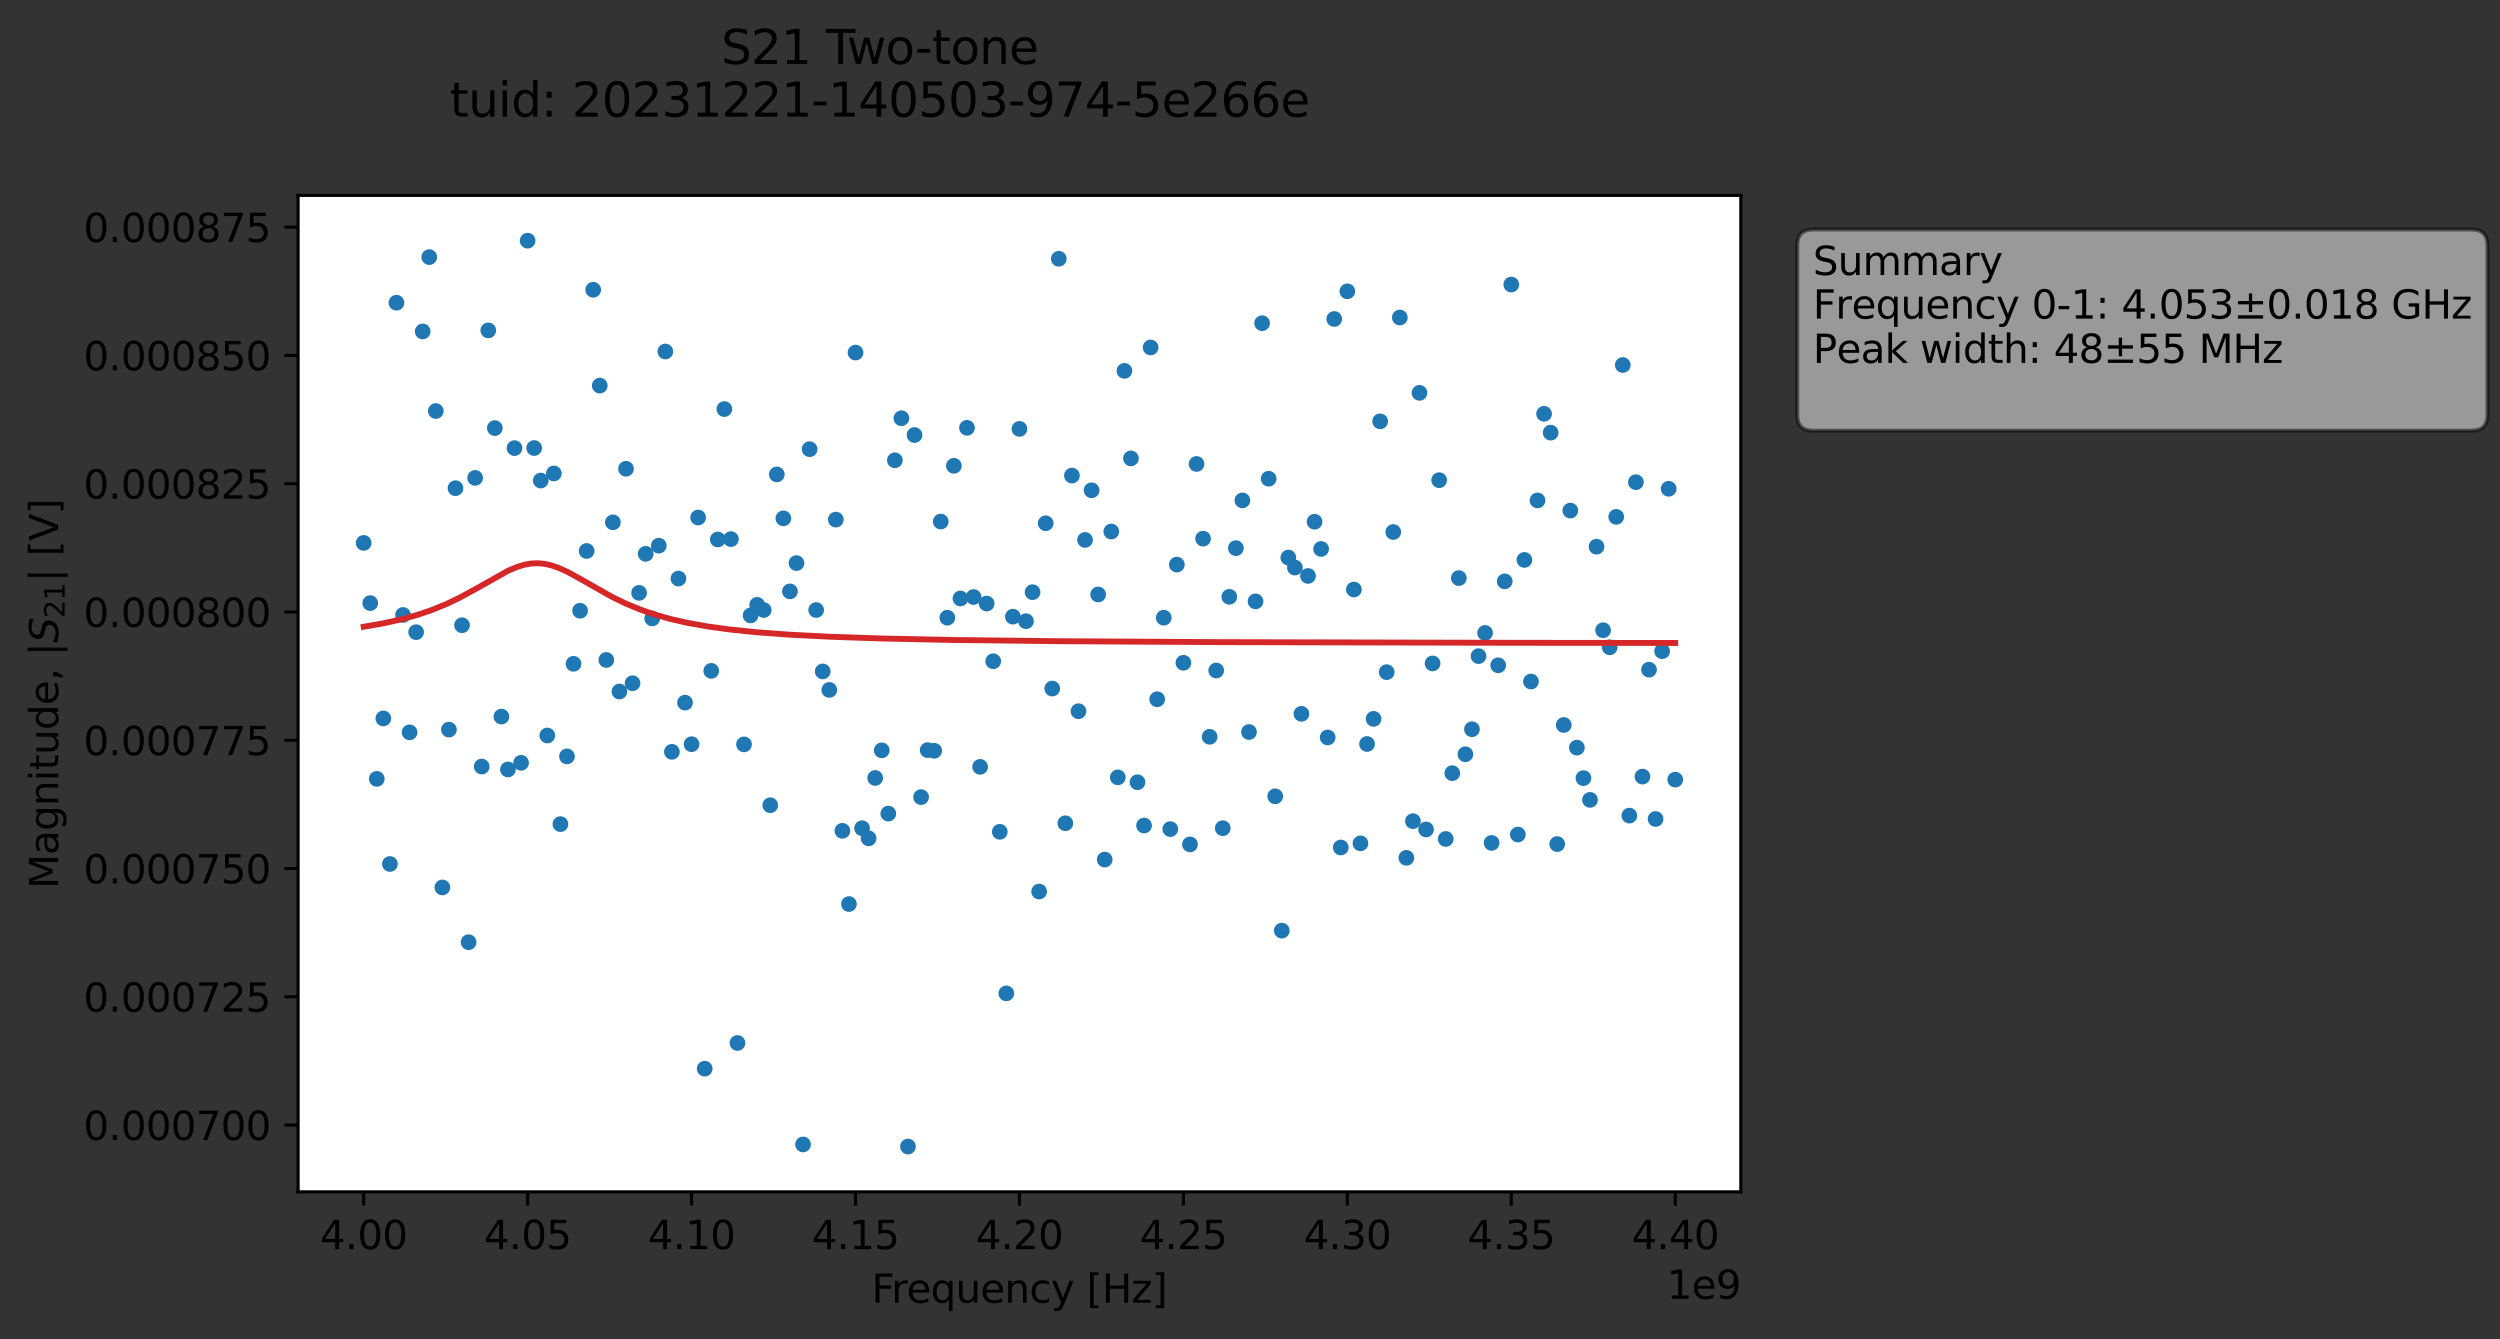 <?xml version="1.0" encoding="utf-8" standalone="no"?>
<!DOCTYPE svg PUBLIC "-//W3C//DTD SVG 1.1//EN"
  "http://www.w3.org/Graphics/SVG/1.1/DTD/svg11.dtd">
<svg xmlns:xlink="http://www.w3.org/1999/xlink" width="637.511pt" height="341.484pt" viewBox="0 0 637.511 341.484" xmlns="http://www.w3.org/2000/svg" version="1.1">
 <rect x="0" y="0" width="637.511" height="341.484" fill="#333333" stroke="none"/>
 <defs>
  <style type="text/css">*{stroke-linejoin: round; stroke-linecap: butt}</style>
 </defs>
 <g id="figure_1">
  <g id="patch_1">
   <path d="M 0 341.484 
L 637.511 341.484 
L 637.511 -0 
L 0 -0 
L 0 341.484 
z
" style="fill: none; opacity: 0"/>
  </g>
  <g id="axes_1">
   <g id="patch_2">
    <path d="M 76.016 303.928 
L 443.916 303.928 
L 443.916 49.824 
L 76.016 49.824 
z
" style="fill: #ffffff"/>
   </g>
   <g id="matplotlib.axis_1">
    <g id="xtick_1">
     <g id="line2d_1">
      <defs>
       <path id="mb4d655fd1d" d="M 0 0 
L 0 3.5 
" style="stroke: #000000; stroke-width: 0.8"/>
      </defs>
      <g>
       <use xlink:href="#mb4d655fd1d" x="92.738" y="303.928" style="stroke: #000000; stroke-width: 0.8"/>
      </g>
     </g>
     <g id="text_1">
      <!-- 4.00 -->
      <g transform="translate(81.606 318.526) scale(0.1 -0.1)">
       <defs>
        <path id="DejaVuSans-34" d="M 2419 4116 
L 825 1625 
L 2419 1625 
L 2419 4116 
z
M 2253 4666 
L 3047 4666 
L 3047 1625 
L 3713 1625 
L 3713 1100 
L 3047 1100 
L 3047 0 
L 2419 0 
L 2419 1100 
L 313 1100 
L 313 1709 
L 2253 4666 
z
" transform="scale(0.016)"/>
        <path id="DejaVuSans-2e" d="M 684 794 
L 1344 794 
L 1344 0 
L 684 0 
L 684 794 
z
" transform="scale(0.016)"/>
        <path id="DejaVuSans-30" d="M 2034 4250 
Q 1547 4250 1301 3770 
Q 1056 3291 1056 2328 
Q 1056 1369 1301 889 
Q 1547 409 2034 409 
Q 2525 409 2770 889 
Q 3016 1369 3016 2328 
Q 3016 3291 2770 3770 
Q 2525 4250 2034 4250 
z
M 2034 4750 
Q 2819 4750 3233 4129 
Q 3647 3509 3647 2328 
Q 3647 1150 3233 529 
Q 2819 -91 2034 -91 
Q 1250 -91 836 529 
Q 422 1150 422 2328 
Q 422 3509 836 4129 
Q 1250 4750 2034 4750 
z
" transform="scale(0.016)"/>
       </defs>
       <use xlink:href="#DejaVuSans-34"/>
       <use xlink:href="#DejaVuSans-2e" x="63.623"/>
       <use xlink:href="#DejaVuSans-30" x="95.41"/>
       <use xlink:href="#DejaVuSans-30" x="159.033"/>
      </g>
     </g>
    </g>
    <g id="xtick_2">
     <g id="line2d_2">
      <g>
       <use xlink:href="#mb4d655fd1d" x="134.545" y="303.928" style="stroke: #000000; stroke-width: 0.8"/>
      </g>
     </g>
     <g id="text_2">
      <!-- 4.05 -->
      <g transform="translate(123.412 318.526) scale(0.1 -0.1)">
       <defs>
        <path id="DejaVuSans-35" d="M 691 4666 
L 3169 4666 
L 3169 4134 
L 1269 4134 
L 1269 2991 
Q 1406 3038 1543 3061 
Q 1681 3084 1819 3084 
Q 2600 3084 3056 2656 
Q 3513 2228 3513 1497 
Q 3513 744 3044 326 
Q 2575 -91 1722 -91 
Q 1428 -91 1123 -41 
Q 819 9 494 109 
L 494 744 
Q 775 591 1075 516 
Q 1375 441 1709 441 
Q 2250 441 2565 725 
Q 2881 1009 2881 1497 
Q 2881 1984 2565 2268 
Q 2250 2553 1709 2553 
Q 1456 2553 1204 2497 
Q 953 2441 691 2322 
L 691 4666 
z
" transform="scale(0.016)"/>
       </defs>
       <use xlink:href="#DejaVuSans-34"/>
       <use xlink:href="#DejaVuSans-2e" x="63.623"/>
       <use xlink:href="#DejaVuSans-30" x="95.41"/>
       <use xlink:href="#DejaVuSans-35" x="159.033"/>
      </g>
     </g>
    </g>
    <g id="xtick_3">
     <g id="line2d_3">
      <g>
       <use xlink:href="#mb4d655fd1d" x="176.352" y="303.928" style="stroke: #000000; stroke-width: 0.8"/>
      </g>
     </g>
     <g id="text_3">
      <!-- 4.10 -->
      <g transform="translate(165.219 318.526) scale(0.1 -0.1)">
       <defs>
        <path id="DejaVuSans-31" d="M 794 531 
L 1825 531 
L 1825 4091 
L 703 3866 
L 703 4441 
L 1819 4666 
L 2450 4666 
L 2450 531 
L 3481 531 
L 3481 0 
L 794 0 
L 794 531 
z
" transform="scale(0.016)"/>
       </defs>
       <use xlink:href="#DejaVuSans-34"/>
       <use xlink:href="#DejaVuSans-2e" x="63.623"/>
       <use xlink:href="#DejaVuSans-31" x="95.41"/>
       <use xlink:href="#DejaVuSans-30" x="159.033"/>
      </g>
     </g>
    </g>
    <g id="xtick_4">
     <g id="line2d_4">
      <g>
       <use xlink:href="#mb4d655fd1d" x="218.159" y="303.928" style="stroke: #000000; stroke-width: 0.8"/>
      </g>
     </g>
     <g id="text_4">
      <!-- 4.15 -->
      <g transform="translate(207.026 318.526) scale(0.1 -0.1)">
       <use xlink:href="#DejaVuSans-34"/>
       <use xlink:href="#DejaVuSans-2e" x="63.623"/>
       <use xlink:href="#DejaVuSans-31" x="95.41"/>
       <use xlink:href="#DejaVuSans-35" x="159.033"/>
      </g>
     </g>
    </g>
    <g id="xtick_5">
     <g id="line2d_5">
      <g>
       <use xlink:href="#mb4d655fd1d" x="259.966" y="303.928" style="stroke: #000000; stroke-width: 0.8"/>
      </g>
     </g>
     <g id="text_5">
      <!-- 4.20 -->
      <g transform="translate(248.833 318.526) scale(0.1 -0.1)">
       <defs>
        <path id="DejaVuSans-32" d="M 1228 531 
L 3431 531 
L 3431 0 
L 469 0 
L 469 531 
Q 828 903 1448 1529 
Q 2069 2156 2228 2338 
Q 2531 2678 2651 2914 
Q 2772 3150 2772 3378 
Q 2772 3750 2511 3984 
Q 2250 4219 1831 4219 
Q 1534 4219 1204 4116 
Q 875 4013 500 3803 
L 500 4441 
Q 881 4594 1212 4672 
Q 1544 4750 1819 4750 
Q 2544 4750 2975 4387 
Q 3406 4025 3406 3419 
Q 3406 3131 3298 2873 
Q 3191 2616 2906 2266 
Q 2828 2175 2409 1742 
Q 1991 1309 1228 531 
z
" transform="scale(0.016)"/>
       </defs>
       <use xlink:href="#DejaVuSans-34"/>
       <use xlink:href="#DejaVuSans-2e" x="63.623"/>
       <use xlink:href="#DejaVuSans-32" x="95.41"/>
       <use xlink:href="#DejaVuSans-30" x="159.033"/>
      </g>
     </g>
    </g>
    <g id="xtick_6">
     <g id="line2d_6">
      <g>
       <use xlink:href="#mb4d655fd1d" x="301.772" y="303.928" style="stroke: #000000; stroke-width: 0.8"/>
      </g>
     </g>
     <g id="text_6">
      <!-- 4.25 -->
      <g transform="translate(290.64 318.526) scale(0.1 -0.1)">
       <use xlink:href="#DejaVuSans-34"/>
       <use xlink:href="#DejaVuSans-2e" x="63.623"/>
       <use xlink:href="#DejaVuSans-32" x="95.41"/>
       <use xlink:href="#DejaVuSans-35" x="159.033"/>
      </g>
     </g>
    </g>
    <g id="xtick_7">
     <g id="line2d_7">
      <g>
       <use xlink:href="#mb4d655fd1d" x="343.579" y="303.928" style="stroke: #000000; stroke-width: 0.8"/>
      </g>
     </g>
     <g id="text_7">
      <!-- 4.30 -->
      <g transform="translate(332.446 318.526) scale(0.1 -0.1)">
       <defs>
        <path id="DejaVuSans-33" d="M 2597 2516 
Q 3050 2419 3304 2112 
Q 3559 1806 3559 1356 
Q 3559 666 3084 287 
Q 2609 -91 1734 -91 
Q 1441 -91 1130 -33 
Q 819 25 488 141 
L 488 750 
Q 750 597 1062 519 
Q 1375 441 1716 441 
Q 2309 441 2620 675 
Q 2931 909 2931 1356 
Q 2931 1769 2642 2001 
Q 2353 2234 1838 2234 
L 1294 2234 
L 1294 2753 
L 1863 2753 
Q 2328 2753 2575 2939 
Q 2822 3125 2822 3475 
Q 2822 3834 2567 4026 
Q 2313 4219 1838 4219 
Q 1578 4219 1281 4162 
Q 984 4106 628 3988 
L 628 4550 
Q 988 4650 1302 4700 
Q 1616 4750 1894 4750 
Q 2613 4750 3031 4423 
Q 3450 4097 3450 3541 
Q 3450 3153 3228 2886 
Q 3006 2619 2597 2516 
z
" transform="scale(0.016)"/>
       </defs>
       <use xlink:href="#DejaVuSans-34"/>
       <use xlink:href="#DejaVuSans-2e" x="63.623"/>
       <use xlink:href="#DejaVuSans-33" x="95.41"/>
       <use xlink:href="#DejaVuSans-30" x="159.033"/>
      </g>
     </g>
    </g>
    <g id="xtick_8">
     <g id="line2d_8">
      <g>
       <use xlink:href="#mb4d655fd1d" x="385.386" y="303.928" style="stroke: #000000; stroke-width: 0.8"/>
      </g>
     </g>
     <g id="text_8">
      <!-- 4.35 -->
      <g transform="translate(374.253 318.526) scale(0.1 -0.1)">
       <use xlink:href="#DejaVuSans-34"/>
       <use xlink:href="#DejaVuSans-2e" x="63.623"/>
       <use xlink:href="#DejaVuSans-33" x="95.41"/>
       <use xlink:href="#DejaVuSans-35" x="159.033"/>
      </g>
     </g>
    </g>
    <g id="xtick_9">
     <g id="line2d_9">
      <g>
       <use xlink:href="#mb4d655fd1d" x="427.193" y="303.928" style="stroke: #000000; stroke-width: 0.8"/>
      </g>
     </g>
     <g id="text_9">
      <!-- 4.40 -->
      <g transform="translate(416.06 318.526) scale(0.1 -0.1)">
       <use xlink:href="#DejaVuSans-34"/>
       <use xlink:href="#DejaVuSans-2e" x="63.623"/>
       <use xlink:href="#DejaVuSans-34" x="95.41"/>
       <use xlink:href="#DejaVuSans-30" x="159.033"/>
      </g>
     </g>
    </g>
    <g id="text_10">
     <!-- Frequency [Hz] -->
     <g transform="translate(222.261 332.205) scale(0.1 -0.1)">
      <defs>
       <path id="DejaVuSans-46" d="M 628 4666 
L 3309 4666 
L 3309 4134 
L 1259 4134 
L 1259 2759 
L 3109 2759 
L 3109 2228 
L 1259 2228 
L 1259 0 
L 628 0 
L 628 4666 
z
" transform="scale(0.016)"/>
       <path id="DejaVuSans-72" d="M 2631 2963 
Q 2534 3019 2420 3045 
Q 2306 3072 2169 3072 
Q 1681 3072 1420 2755 
Q 1159 2438 1159 1844 
L 1159 0 
L 581 0 
L 581 3500 
L 1159 3500 
L 1159 2956 
Q 1341 3275 1631 3429 
Q 1922 3584 2338 3584 
Q 2397 3584 2469 3576 
Q 2541 3569 2628 3553 
L 2631 2963 
z
" transform="scale(0.016)"/>
       <path id="DejaVuSans-65" d="M 3597 1894 
L 3597 1613 
L 953 1613 
Q 991 1019 1311 708 
Q 1631 397 2203 397 
Q 2534 397 2845 478 
Q 3156 559 3463 722 
L 3463 178 
Q 3153 47 2828 -22 
Q 2503 -91 2169 -91 
Q 1331 -91 842 396 
Q 353 884 353 1716 
Q 353 2575 817 3079 
Q 1281 3584 2069 3584 
Q 2775 3584 3186 3129 
Q 3597 2675 3597 1894 
z
M 3022 2063 
Q 3016 2534 2758 2815 
Q 2500 3097 2075 3097 
Q 1594 3097 1305 2825 
Q 1016 2553 972 2059 
L 3022 2063 
z
" transform="scale(0.016)"/>
       <path id="DejaVuSans-71" d="M 947 1747 
Q 947 1113 1208 752 
Q 1469 391 1925 391 
Q 2381 391 2643 752 
Q 2906 1113 2906 1747 
Q 2906 2381 2643 2742 
Q 2381 3103 1925 3103 
Q 1469 3103 1208 2742 
Q 947 2381 947 1747 
z
M 2906 525 
Q 2725 213 2448 61 
Q 2172 -91 1784 -91 
Q 1150 -91 751 415 
Q 353 922 353 1747 
Q 353 2572 751 3078 
Q 1150 3584 1784 3584 
Q 2172 3584 2448 3432 
Q 2725 3281 2906 2969 
L 2906 3500 
L 3481 3500 
L 3481 -1331 
L 2906 -1331 
L 2906 525 
z
" transform="scale(0.016)"/>
       <path id="DejaVuSans-75" d="M 544 1381 
L 544 3500 
L 1119 3500 
L 1119 1403 
Q 1119 906 1312 657 
Q 1506 409 1894 409 
Q 2359 409 2629 706 
Q 2900 1003 2900 1516 
L 2900 3500 
L 3475 3500 
L 3475 0 
L 2900 0 
L 2900 538 
Q 2691 219 2414 64 
Q 2138 -91 1772 -91 
Q 1169 -91 856 284 
Q 544 659 544 1381 
z
M 1991 3584 
L 1991 3584 
z
" transform="scale(0.016)"/>
       <path id="DejaVuSans-6e" d="M 3513 2113 
L 3513 0 
L 2938 0 
L 2938 2094 
Q 2938 2591 2744 2837 
Q 2550 3084 2163 3084 
Q 1697 3084 1428 2787 
Q 1159 2491 1159 1978 
L 1159 0 
L 581 0 
L 581 3500 
L 1159 3500 
L 1159 2956 
Q 1366 3272 1645 3428 
Q 1925 3584 2291 3584 
Q 2894 3584 3203 3211 
Q 3513 2838 3513 2113 
z
" transform="scale(0.016)"/>
       <path id="DejaVuSans-63" d="M 3122 3366 
L 3122 2828 
Q 2878 2963 2633 3030 
Q 2388 3097 2138 3097 
Q 1578 3097 1268 2742 
Q 959 2388 959 1747 
Q 959 1106 1268 751 
Q 1578 397 2138 397 
Q 2388 397 2633 464 
Q 2878 531 3122 666 
L 3122 134 
Q 2881 22 2623 -34 
Q 2366 -91 2075 -91 
Q 1284 -91 818 406 
Q 353 903 353 1747 
Q 353 2603 823 3093 
Q 1294 3584 2113 3584 
Q 2378 3584 2631 3529 
Q 2884 3475 3122 3366 
z
" transform="scale(0.016)"/>
       <path id="DejaVuSans-79" d="M 2059 -325 
Q 1816 -950 1584 -1140 
Q 1353 -1331 966 -1331 
L 506 -1331 
L 506 -850 
L 844 -850 
Q 1081 -850 1212 -737 
Q 1344 -625 1503 -206 
L 1606 56 
L 191 3500 
L 800 3500 
L 1894 763 
L 2988 3500 
L 3597 3500 
L 2059 -325 
z
" transform="scale(0.016)"/>
       <path id="DejaVuSans-20" transform="scale(0.016)"/>
       <path id="DejaVuSans-5b" d="M 550 4863 
L 1875 4863 
L 1875 4416 
L 1125 4416 
L 1125 -397 
L 1875 -397 
L 1875 -844 
L 550 -844 
L 550 4863 
z
" transform="scale(0.016)"/>
       <path id="DejaVuSans-48" d="M 628 4666 
L 1259 4666 
L 1259 2753 
L 3553 2753 
L 3553 4666 
L 4184 4666 
L 4184 0 
L 3553 0 
L 3553 2222 
L 1259 2222 
L 1259 0 
L 628 0 
L 628 4666 
z
" transform="scale(0.016)"/>
       <path id="DejaVuSans-7a" d="M 353 3500 
L 3084 3500 
L 3084 2975 
L 922 459 
L 3084 459 
L 3084 0 
L 275 0 
L 275 525 
L 2438 3041 
L 353 3041 
L 353 3500 
z
" transform="scale(0.016)"/>
       <path id="DejaVuSans-5d" d="M 1947 4863 
L 1947 -844 
L 622 -844 
L 622 -397 
L 1369 -397 
L 1369 4416 
L 622 4416 
L 622 4863 
L 1947 4863 
z
" transform="scale(0.016)"/>
      </defs>
      <use xlink:href="#DejaVuSans-46"/>
      <use xlink:href="#DejaVuSans-72" x="50.27"/>
      <use xlink:href="#DejaVuSans-65" x="89.133"/>
      <use xlink:href="#DejaVuSans-71" x="150.656"/>
      <use xlink:href="#DejaVuSans-75" x="214.133"/>
      <use xlink:href="#DejaVuSans-65" x="277.512"/>
      <use xlink:href="#DejaVuSans-6e" x="339.035"/>
      <use xlink:href="#DejaVuSans-63" x="402.414"/>
      <use xlink:href="#DejaVuSans-79" x="457.395"/>
      <use xlink:href="#DejaVuSans-20" x="516.574"/>
      <use xlink:href="#DejaVuSans-5b" x="548.361"/>
      <use xlink:href="#DejaVuSans-48" x="587.375"/>
      <use xlink:href="#DejaVuSans-7a" x="662.57"/>
      <use xlink:href="#DejaVuSans-5d" x="715.061"/>
     </g>
    </g>
    <g id="text_11">
     <!-- 1e9 -->
     <g transform="translate(425.038 331.205) scale(0.1 -0.1)">
      <defs>
       <path id="DejaVuSans-39" d="M 703 97 
L 703 672 
Q 941 559 1184 500 
Q 1428 441 1663 441 
Q 2288 441 2617 861 
Q 2947 1281 2994 2138 
Q 2813 1869 2534 1725 
Q 2256 1581 1919 1581 
Q 1219 1581 811 2004 
Q 403 2428 403 3163 
Q 403 3881 828 4315 
Q 1253 4750 1959 4750 
Q 2769 4750 3195 4129 
Q 3622 3509 3622 2328 
Q 3622 1225 3098 567 
Q 2575 -91 1691 -91 
Q 1453 -91 1209 -44 
Q 966 3 703 97 
z
M 1959 2075 
Q 2384 2075 2632 2365 
Q 2881 2656 2881 3163 
Q 2881 3666 2632 3958 
Q 2384 4250 1959 4250 
Q 1534 4250 1286 3958 
Q 1038 3666 1038 3163 
Q 1038 2656 1286 2365 
Q 1534 2075 1959 2075 
z
" transform="scale(0.016)"/>
      </defs>
      <use xlink:href="#DejaVuSans-31"/>
      <use xlink:href="#DejaVuSans-65" x="63.623"/>
      <use xlink:href="#DejaVuSans-39" x="125.146"/>
     </g>
    </g>
   </g>
   <g id="matplotlib.axis_2">
    <g id="ytick_1">
     <g id="line2d_10">
      <defs>
       <path id="m8837662235" d="M 0 0 
L -3.5 0 
" style="stroke: #000000; stroke-width: 0.8"/>
      </defs>
      <g>
       <use xlink:href="#m8837662235" x="76.016" y="286.899" style="stroke: #000000; stroke-width: 0.8"/>
      </g>
     </g>
     <g id="text_12">
      <!-- 0.000700 -->
      <g transform="translate(21.3 290.698) scale(0.1 -0.1)">
       <defs>
        <path id="DejaVuSans-37" d="M 525 4666 
L 3525 4666 
L 3525 4397 
L 1831 0 
L 1172 0 
L 2766 4134 
L 525 4134 
L 525 4666 
z
" transform="scale(0.016)"/>
       </defs>
       <use xlink:href="#DejaVuSans-30"/>
       <use xlink:href="#DejaVuSans-2e" x="63.623"/>
       <use xlink:href="#DejaVuSans-30" x="95.41"/>
       <use xlink:href="#DejaVuSans-30" x="159.033"/>
       <use xlink:href="#DejaVuSans-30" x="222.656"/>
       <use xlink:href="#DejaVuSans-37" x="286.279"/>
       <use xlink:href="#DejaVuSans-30" x="349.902"/>
       <use xlink:href="#DejaVuSans-30" x="413.525"/>
      </g>
     </g>
    </g>
    <g id="ytick_2">
     <g id="line2d_11">
      <g>
       <use xlink:href="#m8837662235" x="76.016" y="254.187" style="stroke: #000000; stroke-width: 0.8"/>
      </g>
     </g>
     <g id="text_13">
      <!-- 0.000725 -->
      <g transform="translate(21.3 257.986) scale(0.1 -0.1)">
       <use xlink:href="#DejaVuSans-30"/>
       <use xlink:href="#DejaVuSans-2e" x="63.623"/>
       <use xlink:href="#DejaVuSans-30" x="95.41"/>
       <use xlink:href="#DejaVuSans-30" x="159.033"/>
       <use xlink:href="#DejaVuSans-30" x="222.656"/>
       <use xlink:href="#DejaVuSans-37" x="286.279"/>
       <use xlink:href="#DejaVuSans-32" x="349.902"/>
       <use xlink:href="#DejaVuSans-35" x="413.525"/>
      </g>
     </g>
    </g>
    <g id="ytick_3">
     <g id="line2d_12">
      <g>
       <use xlink:href="#m8837662235" x="76.016" y="221.475" style="stroke: #000000; stroke-width: 0.8"/>
      </g>
     </g>
     <g id="text_14">
      <!-- 0.000750 -->
      <g transform="translate(21.3 225.274) scale(0.1 -0.1)">
       <use xlink:href="#DejaVuSans-30"/>
       <use xlink:href="#DejaVuSans-2e" x="63.623"/>
       <use xlink:href="#DejaVuSans-30" x="95.41"/>
       <use xlink:href="#DejaVuSans-30" x="159.033"/>
       <use xlink:href="#DejaVuSans-30" x="222.656"/>
       <use xlink:href="#DejaVuSans-37" x="286.279"/>
       <use xlink:href="#DejaVuSans-35" x="349.902"/>
       <use xlink:href="#DejaVuSans-30" x="413.525"/>
      </g>
     </g>
    </g>
    <g id="ytick_4">
     <g id="line2d_13">
      <g>
       <use xlink:href="#m8837662235" x="76.016" y="188.763" style="stroke: #000000; stroke-width: 0.8"/>
      </g>
     </g>
     <g id="text_15">
      <!-- 0.000775 -->
      <g transform="translate(21.3 192.563) scale(0.1 -0.1)">
       <use xlink:href="#DejaVuSans-30"/>
       <use xlink:href="#DejaVuSans-2e" x="63.623"/>
       <use xlink:href="#DejaVuSans-30" x="95.41"/>
       <use xlink:href="#DejaVuSans-30" x="159.033"/>
       <use xlink:href="#DejaVuSans-30" x="222.656"/>
       <use xlink:href="#DejaVuSans-37" x="286.279"/>
       <use xlink:href="#DejaVuSans-37" x="349.902"/>
       <use xlink:href="#DejaVuSans-35" x="413.525"/>
      </g>
     </g>
    </g>
    <g id="ytick_5">
     <g id="line2d_14">
      <g>
       <use xlink:href="#m8837662235" x="76.016" y="156.052" style="stroke: #000000; stroke-width: 0.8"/>
      </g>
     </g>
     <g id="text_16">
      <!-- 0.000800 -->
      <g transform="translate(21.3 159.851) scale(0.1 -0.1)">
       <defs>
        <path id="DejaVuSans-38" d="M 2034 2216 
Q 1584 2216 1326 1975 
Q 1069 1734 1069 1313 
Q 1069 891 1326 650 
Q 1584 409 2034 409 
Q 2484 409 2743 651 
Q 3003 894 3003 1313 
Q 3003 1734 2745 1975 
Q 2488 2216 2034 2216 
z
M 1403 2484 
Q 997 2584 770 2862 
Q 544 3141 544 3541 
Q 544 4100 942 4425 
Q 1341 4750 2034 4750 
Q 2731 4750 3128 4425 
Q 3525 4100 3525 3541 
Q 3525 3141 3298 2862 
Q 3072 2584 2669 2484 
Q 3125 2378 3379 2068 
Q 3634 1759 3634 1313 
Q 3634 634 3220 271 
Q 2806 -91 2034 -91 
Q 1263 -91 848 271 
Q 434 634 434 1313 
Q 434 1759 690 2068 
Q 947 2378 1403 2484 
z
M 1172 3481 
Q 1172 3119 1398 2916 
Q 1625 2713 2034 2713 
Q 2441 2713 2670 2916 
Q 2900 3119 2900 3481 
Q 2900 3844 2670 4047 
Q 2441 4250 2034 4250 
Q 1625 4250 1398 4047 
Q 1172 3844 1172 3481 
z
" transform="scale(0.016)"/>
       </defs>
       <use xlink:href="#DejaVuSans-30"/>
       <use xlink:href="#DejaVuSans-2e" x="63.623"/>
       <use xlink:href="#DejaVuSans-30" x="95.41"/>
       <use xlink:href="#DejaVuSans-30" x="159.033"/>
       <use xlink:href="#DejaVuSans-30" x="222.656"/>
       <use xlink:href="#DejaVuSans-38" x="286.279"/>
       <use xlink:href="#DejaVuSans-30" x="349.902"/>
       <use xlink:href="#DejaVuSans-30" x="413.525"/>
      </g>
     </g>
    </g>
    <g id="ytick_6">
     <g id="line2d_15">
      <g>
       <use xlink:href="#m8837662235" x="76.016" y="123.34" style="stroke: #000000; stroke-width: 0.8"/>
      </g>
     </g>
     <g id="text_17">
      <!-- 0.000825 -->
      <g transform="translate(21.3 127.139) scale(0.1 -0.1)">
       <use xlink:href="#DejaVuSans-30"/>
       <use xlink:href="#DejaVuSans-2e" x="63.623"/>
       <use xlink:href="#DejaVuSans-30" x="95.41"/>
       <use xlink:href="#DejaVuSans-30" x="159.033"/>
       <use xlink:href="#DejaVuSans-30" x="222.656"/>
       <use xlink:href="#DejaVuSans-38" x="286.279"/>
       <use xlink:href="#DejaVuSans-32" x="349.902"/>
       <use xlink:href="#DejaVuSans-35" x="413.525"/>
      </g>
     </g>
    </g>
    <g id="ytick_7">
     <g id="line2d_16">
      <g>
       <use xlink:href="#m8837662235" x="76.016" y="90.628" style="stroke: #000000; stroke-width: 0.8"/>
      </g>
     </g>
     <g id="text_18">
      <!-- 0.000850 -->
      <g transform="translate(21.3 94.428) scale(0.1 -0.1)">
       <use xlink:href="#DejaVuSans-30"/>
       <use xlink:href="#DejaVuSans-2e" x="63.623"/>
       <use xlink:href="#DejaVuSans-30" x="95.41"/>
       <use xlink:href="#DejaVuSans-30" x="159.033"/>
       <use xlink:href="#DejaVuSans-30" x="222.656"/>
       <use xlink:href="#DejaVuSans-38" x="286.279"/>
       <use xlink:href="#DejaVuSans-35" x="349.902"/>
       <use xlink:href="#DejaVuSans-30" x="413.525"/>
      </g>
     </g>
    </g>
    <g id="ytick_8">
     <g id="line2d_17">
      <g>
       <use xlink:href="#m8837662235" x="76.016" y="57.917" style="stroke: #000000; stroke-width: 0.8"/>
      </g>
     </g>
     <g id="text_19">
      <!-- 0.000875 -->
      <g transform="translate(21.3 61.716) scale(0.1 -0.1)">
       <use xlink:href="#DejaVuSans-30"/>
       <use xlink:href="#DejaVuSans-2e" x="63.623"/>
       <use xlink:href="#DejaVuSans-30" x="95.41"/>
       <use xlink:href="#DejaVuSans-30" x="159.033"/>
       <use xlink:href="#DejaVuSans-30" x="222.656"/>
       <use xlink:href="#DejaVuSans-38" x="286.279"/>
       <use xlink:href="#DejaVuSans-37" x="349.902"/>
       <use xlink:href="#DejaVuSans-35" x="413.525"/>
      </g>
     </g>
    </g>
    <g id="text_20">
     <!-- Magnitude, $|S_{21}|$ [V] -->
     <g transform="translate(14.9 226.626) rotate(-90) scale(0.1 -0.1)">
      <defs>
       <path id="DejaVuSans-4d" d="M 628 4666 
L 1569 4666 
L 2759 1491 
L 3956 4666 
L 4897 4666 
L 4897 0 
L 4281 0 
L 4281 4097 
L 3078 897 
L 2444 897 
L 1241 4097 
L 1241 0 
L 628 0 
L 628 4666 
z
" transform="scale(0.016)"/>
       <path id="DejaVuSans-61" d="M 2194 1759 
Q 1497 1759 1228 1600 
Q 959 1441 959 1056 
Q 959 750 1161 570 
Q 1363 391 1709 391 
Q 2188 391 2477 730 
Q 2766 1069 2766 1631 
L 2766 1759 
L 2194 1759 
z
M 3341 1997 
L 3341 0 
L 2766 0 
L 2766 531 
Q 2569 213 2275 61 
Q 1981 -91 1556 -91 
Q 1019 -91 701 211 
Q 384 513 384 1019 
Q 384 1609 779 1909 
Q 1175 2209 1959 2209 
L 2766 2209 
L 2766 2266 
Q 2766 2663 2505 2880 
Q 2244 3097 1772 3097 
Q 1472 3097 1187 3025 
Q 903 2953 641 2809 
L 641 3341 
Q 956 3463 1253 3523 
Q 1550 3584 1831 3584 
Q 2591 3584 2966 3190 
Q 3341 2797 3341 1997 
z
" transform="scale(0.016)"/>
       <path id="DejaVuSans-67" d="M 2906 1791 
Q 2906 2416 2648 2759 
Q 2391 3103 1925 3103 
Q 1463 3103 1205 2759 
Q 947 2416 947 1791 
Q 947 1169 1205 825 
Q 1463 481 1925 481 
Q 2391 481 2648 825 
Q 2906 1169 2906 1791 
z
M 3481 434 
Q 3481 -459 3084 -895 
Q 2688 -1331 1869 -1331 
Q 1566 -1331 1297 -1286 
Q 1028 -1241 775 -1147 
L 775 -588 
Q 1028 -725 1275 -790 
Q 1522 -856 1778 -856 
Q 2344 -856 2625 -561 
Q 2906 -266 2906 331 
L 2906 616 
Q 2728 306 2450 153 
Q 2172 0 1784 0 
Q 1141 0 747 490 
Q 353 981 353 1791 
Q 353 2603 747 3093 
Q 1141 3584 1784 3584 
Q 2172 3584 2450 3431 
Q 2728 3278 2906 2969 
L 2906 3500 
L 3481 3500 
L 3481 434 
z
" transform="scale(0.016)"/>
       <path id="DejaVuSans-69" d="M 603 3500 
L 1178 3500 
L 1178 0 
L 603 0 
L 603 3500 
z
M 603 4863 
L 1178 4863 
L 1178 4134 
L 603 4134 
L 603 4863 
z
" transform="scale(0.016)"/>
       <path id="DejaVuSans-74" d="M 1172 4494 
L 1172 3500 
L 2356 3500 
L 2356 3053 
L 1172 3053 
L 1172 1153 
Q 1172 725 1289 603 
Q 1406 481 1766 481 
L 2356 481 
L 2356 0 
L 1766 0 
Q 1100 0 847 248 
Q 594 497 594 1153 
L 594 3053 
L 172 3053 
L 172 3500 
L 594 3500 
L 594 4494 
L 1172 4494 
z
" transform="scale(0.016)"/>
       <path id="DejaVuSans-64" d="M 2906 2969 
L 2906 4863 
L 3481 4863 
L 3481 0 
L 2906 0 
L 2906 525 
Q 2725 213 2448 61 
Q 2172 -91 1784 -91 
Q 1150 -91 751 415 
Q 353 922 353 1747 
Q 353 2572 751 3078 
Q 1150 3584 1784 3584 
Q 2172 3584 2448 3432 
Q 2725 3281 2906 2969 
z
M 947 1747 
Q 947 1113 1208 752 
Q 1469 391 1925 391 
Q 2381 391 2643 752 
Q 2906 1113 2906 1747 
Q 2906 2381 2643 2742 
Q 2381 3103 1925 3103 
Q 1469 3103 1208 2742 
Q 947 2381 947 1747 
z
" transform="scale(0.016)"/>
       <path id="DejaVuSans-2c" d="M 750 794 
L 1409 794 
L 1409 256 
L 897 -744 
L 494 -744 
L 750 256 
L 750 794 
z
" transform="scale(0.016)"/>
       <path id="DejaVuSans-7c" d="M 1344 4891 
L 1344 -1509 
L 813 -1509 
L 813 4891 
L 1344 4891 
z
" transform="scale(0.016)"/>
       <path id="DejaVuSans-Oblique-53" d="M 3859 4513 
L 3738 3897 
Q 3422 4066 3111 4152 
Q 2800 4238 2509 4238 
Q 1944 4238 1609 3991 
Q 1275 3744 1275 3334 
Q 1275 3109 1398 2989 
Q 1522 2869 2034 2731 
L 2413 2638 
Q 3053 2472 3303 2217 
Q 3553 1963 3553 1503 
Q 3553 797 2998 353 
Q 2444 -91 1538 -91 
Q 1166 -91 791 -17 
Q 416 56 38 206 
L 166 856 
Q 513 641 861 531 
Q 1209 422 1556 422 
Q 2147 422 2503 684 
Q 2859 947 2859 1369 
Q 2859 1650 2717 1795 
Q 2575 1941 2106 2059 
L 1728 2156 
Q 1081 2325 845 2545 
Q 609 2766 609 3163 
Q 609 3859 1145 4304 
Q 1681 4750 2541 4750 
Q 2875 4750 3203 4690 
Q 3531 4631 3859 4513 
z
" transform="scale(0.016)"/>
       <path id="DejaVuSans-56" d="M 1831 0 
L 50 4666 
L 709 4666 
L 2188 738 
L 3669 4666 
L 4325 4666 
L 2547 0 
L 1831 0 
z
" transform="scale(0.016)"/>
      </defs>
      <use xlink:href="#DejaVuSans-4d" transform="translate(0 0.578)"/>
      <use xlink:href="#DejaVuSans-61" transform="translate(86.279 0.578)"/>
      <use xlink:href="#DejaVuSans-67" transform="translate(147.559 0.578)"/>
      <use xlink:href="#DejaVuSans-6e" transform="translate(211.035 0.578)"/>
      <use xlink:href="#DejaVuSans-69" transform="translate(274.414 0.578)"/>
      <use xlink:href="#DejaVuSans-74" transform="translate(302.197 0.578)"/>
      <use xlink:href="#DejaVuSans-75" transform="translate(341.406 0.578)"/>
      <use xlink:href="#DejaVuSans-64" transform="translate(404.785 0.578)"/>
      <use xlink:href="#DejaVuSans-65" transform="translate(468.262 0.578)"/>
      <use xlink:href="#DejaVuSans-2c" transform="translate(529.785 0.578)"/>
      <use xlink:href="#DejaVuSans-20" transform="translate(561.572 0.578)"/>
      <use xlink:href="#DejaVuSans-7c" transform="translate(593.359 0.578)"/>
      <use xlink:href="#DejaVuSans-Oblique-53" transform="translate(627.051 0.578)"/>
      <use xlink:href="#DejaVuSans-32" transform="translate(690.527 -15.828) scale(0.7)"/>
      <use xlink:href="#DejaVuSans-31" transform="translate(735.063 -15.828) scale(0.7)"/>
      <use xlink:href="#DejaVuSans-7c" transform="translate(782.334 0.578)"/>
      <use xlink:href="#DejaVuSans-20" transform="translate(816.025 0.578)"/>
      <use xlink:href="#DejaVuSans-5b" transform="translate(847.812 0.578)"/>
      <use xlink:href="#DejaVuSans-56" transform="translate(886.826 0.578)"/>
      <use xlink:href="#DejaVuSans-5d" transform="translate(955.234 0.578)"/>
     </g>
    </g>
   </g>
   <g id="line2d_18">
    <defs>
     <path id="m836c864f5b" d="M 0 1.5 
C 0.398 1.5 0.779 1.342 1.061 1.061 
C 1.342 0.779 1.5 0.398 1.5 0 
C 1.5 -0.398 1.342 -0.779 1.061 -1.061 
C 0.779 -1.342 0.398 -1.5 0 -1.5 
C -0.398 -1.5 -0.779 -1.342 -1.061 -1.061 
C -1.342 -0.779 -1.5 -0.398 -1.5 0 
C -1.5 0.398 -1.342 0.779 -1.061 1.061 
C -0.779 1.342 -0.398 1.5 0 1.5 
z
" style="stroke: #1f77b4"/>
    </defs>
    <g clip-path="url(#p25425a624c)">
     <use xlink:href="#m836c864f5b" x="92.738" y="138.443" style="fill: #1f77b4; stroke: #1f77b4"/>
     <use xlink:href="#m836c864f5b" x="94.411" y="153.795" style="fill: #1f77b4; stroke: #1f77b4"/>
     <use xlink:href="#m836c864f5b" x="96.083" y="198.611" style="fill: #1f77b4; stroke: #1f77b4"/>
     <use xlink:href="#m836c864f5b" x="97.755" y="183.202" style="fill: #1f77b4; stroke: #1f77b4"/>
     <use xlink:href="#m836c864f5b" x="99.427" y="220.32" style="fill: #1f77b4; stroke: #1f77b4"/>
     <use xlink:href="#m836c864f5b" x="101.1" y="77.192" style="fill: #1f77b4; stroke: #1f77b4"/>
     <use xlink:href="#m836c864f5b" x="102.772" y="156.818" style="fill: #1f77b4; stroke: #1f77b4"/>
     <use xlink:href="#m836c864f5b" x="104.444" y="186.752" style="fill: #1f77b4; stroke: #1f77b4"/>
     <use xlink:href="#m836c864f5b" x="106.117" y="161.206" style="fill: #1f77b4; stroke: #1f77b4"/>
     <use xlink:href="#m836c864f5b" x="107.789" y="84.517" style="fill: #1f77b4; stroke: #1f77b4"/>
     <use xlink:href="#m836c864f5b" x="109.461" y="65.56" style="fill: #1f77b4; stroke: #1f77b4"/>
     <use xlink:href="#m836c864f5b" x="111.133" y="104.815" style="fill: #1f77b4; stroke: #1f77b4"/>
     <use xlink:href="#m836c864f5b" x="112.806" y="226.298" style="fill: #1f77b4; stroke: #1f77b4"/>
     <use xlink:href="#m836c864f5b" x="114.478" y="186.055" style="fill: #1f77b4; stroke: #1f77b4"/>
     <use xlink:href="#m836c864f5b" x="116.15" y="124.49" style="fill: #1f77b4; stroke: #1f77b4"/>
     <use xlink:href="#m836c864f5b" x="117.822" y="159.442" style="fill: #1f77b4; stroke: #1f77b4"/>
     <use xlink:href="#m836c864f5b" x="119.495" y="240.265" style="fill: #1f77b4; stroke: #1f77b4"/>
     <use xlink:href="#m836c864f5b" x="121.167" y="121.863" style="fill: #1f77b4; stroke: #1f77b4"/>
     <use xlink:href="#m836c864f5b" x="122.839" y="195.469" style="fill: #1f77b4; stroke: #1f77b4"/>
     <use xlink:href="#m836c864f5b" x="124.512" y="84.257" style="fill: #1f77b4; stroke: #1f77b4"/>
     <use xlink:href="#m836c864f5b" x="126.184" y="109.165" style="fill: #1f77b4; stroke: #1f77b4"/>
     <use xlink:href="#m836c864f5b" x="127.856" y="182.733" style="fill: #1f77b4; stroke: #1f77b4"/>
     <use xlink:href="#m836c864f5b" x="129.528" y="196.214" style="fill: #1f77b4; stroke: #1f77b4"/>
     <use xlink:href="#m836c864f5b" x="131.201" y="114.269" style="fill: #1f77b4; stroke: #1f77b4"/>
     <use xlink:href="#m836c864f5b" x="132.873" y="194.525" style="fill: #1f77b4; stroke: #1f77b4"/>
     <use xlink:href="#m836c864f5b" x="134.545" y="61.374" style="fill: #1f77b4; stroke: #1f77b4"/>
     <use xlink:href="#m836c864f5b" x="136.217" y="114.25" style="fill: #1f77b4; stroke: #1f77b4"/>
     <use xlink:href="#m836c864f5b" x="137.89" y="122.541" style="fill: #1f77b4; stroke: #1f77b4"/>
     <use xlink:href="#m836c864f5b" x="139.562" y="187.554" style="fill: #1f77b4; stroke: #1f77b4"/>
     <use xlink:href="#m836c864f5b" x="141.234" y="120.734" style="fill: #1f77b4; stroke: #1f77b4"/>
     <use xlink:href="#m836c864f5b" x="142.907" y="210.153" style="fill: #1f77b4; stroke: #1f77b4"/>
     <use xlink:href="#m836c864f5b" x="144.579" y="192.88" style="fill: #1f77b4; stroke: #1f77b4"/>
     <use xlink:href="#m836c864f5b" x="146.251" y="169.277" style="fill: #1f77b4; stroke: #1f77b4"/>
     <use xlink:href="#m836c864f5b" x="147.923" y="155.738" style="fill: #1f77b4; stroke: #1f77b4"/>
     <use xlink:href="#m836c864f5b" x="149.596" y="140.501" style="fill: #1f77b4; stroke: #1f77b4"/>
     <use xlink:href="#m836c864f5b" x="151.268" y="73.894" style="fill: #1f77b4; stroke: #1f77b4"/>
     <use xlink:href="#m836c864f5b" x="152.94" y="98.336" style="fill: #1f77b4; stroke: #1f77b4"/>
     <use xlink:href="#m836c864f5b" x="154.612" y="168.291" style="fill: #1f77b4; stroke: #1f77b4"/>
     <use xlink:href="#m836c864f5b" x="156.285" y="133.198" style="fill: #1f77b4; stroke: #1f77b4"/>
     <use xlink:href="#m836c864f5b" x="157.957" y="176.339" style="fill: #1f77b4; stroke: #1f77b4"/>
     <use xlink:href="#m836c864f5b" x="159.629" y="119.532" style="fill: #1f77b4; stroke: #1f77b4"/>
     <use xlink:href="#m836c864f5b" x="161.302" y="174.233" style="fill: #1f77b4; stroke: #1f77b4"/>
     <use xlink:href="#m836c864f5b" x="162.974" y="151.186" style="fill: #1f77b4; stroke: #1f77b4"/>
     <use xlink:href="#m836c864f5b" x="164.646" y="141.23" style="fill: #1f77b4; stroke: #1f77b4"/>
     <use xlink:href="#m836c864f5b" x="166.318" y="157.705" style="fill: #1f77b4; stroke: #1f77b4"/>
     <use xlink:href="#m836c864f5b" x="167.991" y="139.148" style="fill: #1f77b4; stroke: #1f77b4"/>
     <use xlink:href="#m836c864f5b" x="169.663" y="89.636" style="fill: #1f77b4; stroke: #1f77b4"/>
     <use xlink:href="#m836c864f5b" x="171.335" y="191.716" style="fill: #1f77b4; stroke: #1f77b4"/>
     <use xlink:href="#m836c864f5b" x="173.007" y="147.532" style="fill: #1f77b4; stroke: #1f77b4"/>
     <use xlink:href="#m836c864f5b" x="174.68" y="179.18" style="fill: #1f77b4; stroke: #1f77b4"/>
     <use xlink:href="#m836c864f5b" x="176.352" y="189.776" style="fill: #1f77b4; stroke: #1f77b4"/>
     <use xlink:href="#m836c864f5b" x="178.024" y="131.968" style="fill: #1f77b4; stroke: #1f77b4"/>
     <use xlink:href="#m836c864f5b" x="179.697" y="272.517" style="fill: #1f77b4; stroke: #1f77b4"/>
     <use xlink:href="#m836c864f5b" x="181.369" y="171.074" style="fill: #1f77b4; stroke: #1f77b4"/>
     <use xlink:href="#m836c864f5b" x="183.041" y="137.569" style="fill: #1f77b4; stroke: #1f77b4"/>
     <use xlink:href="#m836c864f5b" x="184.713" y="104.31" style="fill: #1f77b4; stroke: #1f77b4"/>
     <use xlink:href="#m836c864f5b" x="186.386" y="137.473" style="fill: #1f77b4; stroke: #1f77b4"/>
     <use xlink:href="#m836c864f5b" x="188.058" y="265.96" style="fill: #1f77b4; stroke: #1f77b4"/>
     <use xlink:href="#m836c864f5b" x="189.73" y="189.82" style="fill: #1f77b4; stroke: #1f77b4"/>
     <use xlink:href="#m836c864f5b" x="191.402" y="156.932" style="fill: #1f77b4; stroke: #1f77b4"/>
     <use xlink:href="#m836c864f5b" x="193.075" y="154.239" style="fill: #1f77b4; stroke: #1f77b4"/>
     <use xlink:href="#m836c864f5b" x="194.747" y="155.559" style="fill: #1f77b4; stroke: #1f77b4"/>
     <use xlink:href="#m836c864f5b" x="196.419" y="205.333" style="fill: #1f77b4; stroke: #1f77b4"/>
     <use xlink:href="#m836c864f5b" x="198.092" y="120.977" style="fill: #1f77b4; stroke: #1f77b4"/>
     <use xlink:href="#m836c864f5b" x="199.764" y="132.182" style="fill: #1f77b4; stroke: #1f77b4"/>
     <use xlink:href="#m836c864f5b" x="201.436" y="150.805" style="fill: #1f77b4; stroke: #1f77b4"/>
     <use xlink:href="#m836c864f5b" x="203.108" y="143.592" style="fill: #1f77b4; stroke: #1f77b4"/>
     <use xlink:href="#m836c864f5b" x="204.781" y="291.841" style="fill: #1f77b4; stroke: #1f77b4"/>
     <use xlink:href="#m836c864f5b" x="206.453" y="114.54" style="fill: #1f77b4; stroke: #1f77b4"/>
     <use xlink:href="#m836c864f5b" x="208.125" y="155.556" style="fill: #1f77b4; stroke: #1f77b4"/>
     <use xlink:href="#m836c864f5b" x="209.797" y="171.214" style="fill: #1f77b4; stroke: #1f77b4"/>
     <use xlink:href="#m836c864f5b" x="211.47" y="175.933" style="fill: #1f77b4; stroke: #1f77b4"/>
     <use xlink:href="#m836c864f5b" x="213.142" y="132.505" style="fill: #1f77b4; stroke: #1f77b4"/>
     <use xlink:href="#m836c864f5b" x="214.814" y="211.857" style="fill: #1f77b4; stroke: #1f77b4"/>
     <use xlink:href="#m836c864f5b" x="216.487" y="230.535" style="fill: #1f77b4; stroke: #1f77b4"/>
     <use xlink:href="#m836c864f5b" x="218.159" y="89.909" style="fill: #1f77b4; stroke: #1f77b4"/>
     <use xlink:href="#m836c864f5b" x="219.831" y="211.201" style="fill: #1f77b4; stroke: #1f77b4"/>
     <use xlink:href="#m836c864f5b" x="221.503" y="213.785" style="fill: #1f77b4; stroke: #1f77b4"/>
     <use xlink:href="#m836c864f5b" x="223.176" y="198.385" style="fill: #1f77b4; stroke: #1f77b4"/>
     <use xlink:href="#m836c864f5b" x="224.848" y="191.34" style="fill: #1f77b4; stroke: #1f77b4"/>
     <use xlink:href="#m836c864f5b" x="226.52" y="207.466" style="fill: #1f77b4; stroke: #1f77b4"/>
     <use xlink:href="#m836c864f5b" x="228.192" y="117.376" style="fill: #1f77b4; stroke: #1f77b4"/>
     <use xlink:href="#m836c864f5b" x="229.865" y="106.651" style="fill: #1f77b4; stroke: #1f77b4"/>
     <use xlink:href="#m836c864f5b" x="231.537" y="292.378" style="fill: #1f77b4; stroke: #1f77b4"/>
     <use xlink:href="#m836c864f5b" x="233.209" y="110.931" style="fill: #1f77b4; stroke: #1f77b4"/>
     <use xlink:href="#m836c864f5b" x="234.882" y="203.264" style="fill: #1f77b4; stroke: #1f77b4"/>
     <use xlink:href="#m836c864f5b" x="236.554" y="191.285" style="fill: #1f77b4; stroke: #1f77b4"/>
     <use xlink:href="#m836c864f5b" x="238.226" y="191.448" style="fill: #1f77b4; stroke: #1f77b4"/>
     <use xlink:href="#m836c864f5b" x="239.898" y="132.996" style="fill: #1f77b4; stroke: #1f77b4"/>
     <use xlink:href="#m836c864f5b" x="241.571" y="157.515" style="fill: #1f77b4; stroke: #1f77b4"/>
     <use xlink:href="#m836c864f5b" x="243.243" y="118.781" style="fill: #1f77b4; stroke: #1f77b4"/>
     <use xlink:href="#m836c864f5b" x="244.915" y="152.614" style="fill: #1f77b4; stroke: #1f77b4"/>
     <use xlink:href="#m836c864f5b" x="246.587" y="109.097" style="fill: #1f77b4; stroke: #1f77b4"/>
     <use xlink:href="#m836c864f5b" x="248.26" y="152.248" style="fill: #1f77b4; stroke: #1f77b4"/>
     <use xlink:href="#m836c864f5b" x="249.932" y="195.554" style="fill: #1f77b4; stroke: #1f77b4"/>
     <use xlink:href="#m836c864f5b" x="251.604" y="153.911" style="fill: #1f77b4; stroke: #1f77b4"/>
     <use xlink:href="#m836c864f5b" x="253.277" y="168.62" style="fill: #1f77b4; stroke: #1f77b4"/>
     <use xlink:href="#m836c864f5b" x="254.949" y="212.114" style="fill: #1f77b4; stroke: #1f77b4"/>
     <use xlink:href="#m836c864f5b" x="256.621" y="253.316" style="fill: #1f77b4; stroke: #1f77b4"/>
     <use xlink:href="#m836c864f5b" x="258.293" y="157.248" style="fill: #1f77b4; stroke: #1f77b4"/>
     <use xlink:href="#m836c864f5b" x="259.966" y="109.367" style="fill: #1f77b4; stroke: #1f77b4"/>
     <use xlink:href="#m836c864f5b" x="261.638" y="158.408" style="fill: #1f77b4; stroke: #1f77b4"/>
     <use xlink:href="#m836c864f5b" x="263.31" y="151.009" style="fill: #1f77b4; stroke: #1f77b4"/>
     <use xlink:href="#m836c864f5b" x="264.982" y="227.346" style="fill: #1f77b4; stroke: #1f77b4"/>
     <use xlink:href="#m836c864f5b" x="266.655" y="133.434" style="fill: #1f77b4; stroke: #1f77b4"/>
     <use xlink:href="#m836c864f5b" x="268.327" y="175.584" style="fill: #1f77b4; stroke: #1f77b4"/>
     <use xlink:href="#m836c864f5b" x="269.999" y="65.988" style="fill: #1f77b4; stroke: #1f77b4"/>
     <use xlink:href="#m836c864f5b" x="271.672" y="209.929" style="fill: #1f77b4; stroke: #1f77b4"/>
     <use xlink:href="#m836c864f5b" x="273.344" y="121.269" style="fill: #1f77b4; stroke: #1f77b4"/>
     <use xlink:href="#m836c864f5b" x="275.016" y="181.366" style="fill: #1f77b4; stroke: #1f77b4"/>
     <use xlink:href="#m836c864f5b" x="276.688" y="137.682" style="fill: #1f77b4; stroke: #1f77b4"/>
     <use xlink:href="#m836c864f5b" x="278.361" y="125.026" style="fill: #1f77b4; stroke: #1f77b4"/>
     <use xlink:href="#m836c864f5b" x="280.033" y="151.592" style="fill: #1f77b4; stroke: #1f77b4"/>
     <use xlink:href="#m836c864f5b" x="281.705" y="219.195" style="fill: #1f77b4; stroke: #1f77b4"/>
     <use xlink:href="#m836c864f5b" x="283.377" y="135.545" style="fill: #1f77b4; stroke: #1f77b4"/>
     <use xlink:href="#m836c864f5b" x="285.05" y="198.228" style="fill: #1f77b4; stroke: #1f77b4"/>
     <use xlink:href="#m836c864f5b" x="286.722" y="94.569" style="fill: #1f77b4; stroke: #1f77b4"/>
     <use xlink:href="#m836c864f5b" x="288.394" y="116.895" style="fill: #1f77b4; stroke: #1f77b4"/>
     <use xlink:href="#m836c864f5b" x="290.067" y="199.474" style="fill: #1f77b4; stroke: #1f77b4"/>
     <use xlink:href="#m836c864f5b" x="291.739" y="210.509" style="fill: #1f77b4; stroke: #1f77b4"/>
     <use xlink:href="#m836c864f5b" x="293.411" y="88.604" style="fill: #1f77b4; stroke: #1f77b4"/>
     <use xlink:href="#m836c864f5b" x="295.083" y="178.313" style="fill: #1f77b4; stroke: #1f77b4"/>
     <use xlink:href="#m836c864f5b" x="296.756" y="157.513" style="fill: #1f77b4; stroke: #1f77b4"/>
     <use xlink:href="#m836c864f5b" x="298.428" y="211.429" style="fill: #1f77b4; stroke: #1f77b4"/>
     <use xlink:href="#m836c864f5b" x="300.1" y="143.979" style="fill: #1f77b4; stroke: #1f77b4"/>
     <use xlink:href="#m836c864f5b" x="301.772" y="169.012" style="fill: #1f77b4; stroke: #1f77b4"/>
     <use xlink:href="#m836c864f5b" x="303.445" y="215.329" style="fill: #1f77b4; stroke: #1f77b4"/>
     <use xlink:href="#m836c864f5b" x="305.117" y="118.311" style="fill: #1f77b4; stroke: #1f77b4"/>
     <use xlink:href="#m836c864f5b" x="306.789" y="137.361" style="fill: #1f77b4; stroke: #1f77b4"/>
     <use xlink:href="#m836c864f5b" x="308.462" y="187.887" style="fill: #1f77b4; stroke: #1f77b4"/>
     <use xlink:href="#m836c864f5b" x="310.134" y="170.984" style="fill: #1f77b4; stroke: #1f77b4"/>
     <use xlink:href="#m836c864f5b" x="311.806" y="211.191" style="fill: #1f77b4; stroke: #1f77b4"/>
     <use xlink:href="#m836c864f5b" x="313.478" y="152.189" style="fill: #1f77b4; stroke: #1f77b4"/>
     <use xlink:href="#m836c864f5b" x="315.151" y="139.78" style="fill: #1f77b4; stroke: #1f77b4"/>
     <use xlink:href="#m836c864f5b" x="316.823" y="127.601" style="fill: #1f77b4; stroke: #1f77b4"/>
     <use xlink:href="#m836c864f5b" x="318.495" y="186.667" style="fill: #1f77b4; stroke: #1f77b4"/>
     <use xlink:href="#m836c864f5b" x="320.167" y="153.35" style="fill: #1f77b4; stroke: #1f77b4"/>
     <use xlink:href="#m836c864f5b" x="321.84" y="82.416" style="fill: #1f77b4; stroke: #1f77b4"/>
     <use xlink:href="#m836c864f5b" x="323.512" y="122.075" style="fill: #1f77b4; stroke: #1f77b4"/>
     <use xlink:href="#m836c864f5b" x="325.184" y="203.065" style="fill: #1f77b4; stroke: #1f77b4"/>
     <use xlink:href="#m836c864f5b" x="326.857" y="237.316" style="fill: #1f77b4; stroke: #1f77b4"/>
     <use xlink:href="#m836c864f5b" x="328.529" y="142.18" style="fill: #1f77b4; stroke: #1f77b4"/>
     <use xlink:href="#m836c864f5b" x="330.201" y="144.732" style="fill: #1f77b4; stroke: #1f77b4"/>
     <use xlink:href="#m836c864f5b" x="331.873" y="182.029" style="fill: #1f77b4; stroke: #1f77b4"/>
     <use xlink:href="#m836c864f5b" x="333.546" y="146.868" style="fill: #1f77b4; stroke: #1f77b4"/>
     <use xlink:href="#m836c864f5b" x="335.218" y="133.045" style="fill: #1f77b4; stroke: #1f77b4"/>
     <use xlink:href="#m836c864f5b" x="336.89" y="139.986" style="fill: #1f77b4; stroke: #1f77b4"/>
     <use xlink:href="#m836c864f5b" x="338.562" y="188.054" style="fill: #1f77b4; stroke: #1f77b4"/>
     <use xlink:href="#m836c864f5b" x="340.235" y="81.34" style="fill: #1f77b4; stroke: #1f77b4"/>
     <use xlink:href="#m836c864f5b" x="341.907" y="216.112" style="fill: #1f77b4; stroke: #1f77b4"/>
     <use xlink:href="#m836c864f5b" x="343.579" y="74.291" style="fill: #1f77b4; stroke: #1f77b4"/>
     <use xlink:href="#m836c864f5b" x="345.252" y="150.328" style="fill: #1f77b4; stroke: #1f77b4"/>
     <use xlink:href="#m836c864f5b" x="346.924" y="215.052" style="fill: #1f77b4; stroke: #1f77b4"/>
     <use xlink:href="#m836c864f5b" x="348.596" y="189.721" style="fill: #1f77b4; stroke: #1f77b4"/>
     <use xlink:href="#m836c864f5b" x="350.268" y="183.314" style="fill: #1f77b4; stroke: #1f77b4"/>
     <use xlink:href="#m836c864f5b" x="351.941" y="107.442" style="fill: #1f77b4; stroke: #1f77b4"/>
     <use xlink:href="#m836c864f5b" x="353.613" y="171.402" style="fill: #1f77b4; stroke: #1f77b4"/>
     <use xlink:href="#m836c864f5b" x="355.285" y="135.668" style="fill: #1f77b4; stroke: #1f77b4"/>
     <use xlink:href="#m836c864f5b" x="356.957" y="80.972" style="fill: #1f77b4; stroke: #1f77b4"/>
     <use xlink:href="#m836c864f5b" x="358.63" y="218.749" style="fill: #1f77b4; stroke: #1f77b4"/>
     <use xlink:href="#m836c864f5b" x="360.302" y="209.396" style="fill: #1f77b4; stroke: #1f77b4"/>
     <use xlink:href="#m836c864f5b" x="361.974" y="100.178" style="fill: #1f77b4; stroke: #1f77b4"/>
     <use xlink:href="#m836c864f5b" x="363.647" y="211.515" style="fill: #1f77b4; stroke: #1f77b4"/>
     <use xlink:href="#m836c864f5b" x="365.319" y="169.176" style="fill: #1f77b4; stroke: #1f77b4"/>
     <use xlink:href="#m836c864f5b" x="366.991" y="122.447" style="fill: #1f77b4; stroke: #1f77b4"/>
     <use xlink:href="#m836c864f5b" x="368.663" y="213.939" style="fill: #1f77b4; stroke: #1f77b4"/>
     <use xlink:href="#m836c864f5b" x="370.336" y="197.16" style="fill: #1f77b4; stroke: #1f77b4"/>
     <use xlink:href="#m836c864f5b" x="372.008" y="147.411" style="fill: #1f77b4; stroke: #1f77b4"/>
     <use xlink:href="#m836c864f5b" x="373.68" y="192.339" style="fill: #1f77b4; stroke: #1f77b4"/>
     <use xlink:href="#m836c864f5b" x="375.352" y="185.961" style="fill: #1f77b4; stroke: #1f77b4"/>
     <use xlink:href="#m836c864f5b" x="377.025" y="167.318" style="fill: #1f77b4; stroke: #1f77b4"/>
     <use xlink:href="#m836c864f5b" x="378.697" y="161.403" style="fill: #1f77b4; stroke: #1f77b4"/>
     <use xlink:href="#m836c864f5b" x="380.369" y="214.948" style="fill: #1f77b4; stroke: #1f77b4"/>
     <use xlink:href="#m836c864f5b" x="382.042" y="169.654" style="fill: #1f77b4; stroke: #1f77b4"/>
     <use xlink:href="#m836c864f5b" x="383.714" y="148.246" style="fill: #1f77b4; stroke: #1f77b4"/>
     <use xlink:href="#m836c864f5b" x="385.386" y="72.56" style="fill: #1f77b4; stroke: #1f77b4"/>
     <use xlink:href="#m836c864f5b" x="387.058" y="212.815" style="fill: #1f77b4; stroke: #1f77b4"/>
     <use xlink:href="#m836c864f5b" x="388.731" y="142.78" style="fill: #1f77b4; stroke: #1f77b4"/>
     <use xlink:href="#m836c864f5b" x="390.403" y="173.79" style="fill: #1f77b4; stroke: #1f77b4"/>
     <use xlink:href="#m836c864f5b" x="392.075" y="127.611" style="fill: #1f77b4; stroke: #1f77b4"/>
     <use xlink:href="#m836c864f5b" x="393.747" y="105.526" style="fill: #1f77b4; stroke: #1f77b4"/>
     <use xlink:href="#m836c864f5b" x="395.42" y="110.328" style="fill: #1f77b4; stroke: #1f77b4"/>
     <use xlink:href="#m836c864f5b" x="397.092" y="215.239" style="fill: #1f77b4; stroke: #1f77b4"/>
     <use xlink:href="#m836c864f5b" x="398.764" y="184.873" style="fill: #1f77b4; stroke: #1f77b4"/>
     <use xlink:href="#m836c864f5b" x="400.437" y="130.201" style="fill: #1f77b4; stroke: #1f77b4"/>
     <use xlink:href="#m836c864f5b" x="402.109" y="190.65" style="fill: #1f77b4; stroke: #1f77b4"/>
     <use xlink:href="#m836c864f5b" x="403.781" y="198.427" style="fill: #1f77b4; stroke: #1f77b4"/>
     <use xlink:href="#m836c864f5b" x="405.453" y="203.973" style="fill: #1f77b4; stroke: #1f77b4"/>
     <use xlink:href="#m836c864f5b" x="407.126" y="139.413" style="fill: #1f77b4; stroke: #1f77b4"/>
     <use xlink:href="#m836c864f5b" x="408.798" y="160.709" style="fill: #1f77b4; stroke: #1f77b4"/>
     <use xlink:href="#m836c864f5b" x="410.47" y="165.064" style="fill: #1f77b4; stroke: #1f77b4"/>
     <use xlink:href="#m836c864f5b" x="412.142" y="131.803" style="fill: #1f77b4; stroke: #1f77b4"/>
     <use xlink:href="#m836c864f5b" x="413.815" y="93.08" style="fill: #1f77b4; stroke: #1f77b4"/>
     <use xlink:href="#m836c864f5b" x="415.487" y="207.986" style="fill: #1f77b4; stroke: #1f77b4"/>
     <use xlink:href="#m836c864f5b" x="417.159" y="122.956" style="fill: #1f77b4; stroke: #1f77b4"/>
     <use xlink:href="#m836c864f5b" x="418.832" y="198.038" style="fill: #1f77b4; stroke: #1f77b4"/>
     <use xlink:href="#m836c864f5b" x="420.504" y="170.768" style="fill: #1f77b4; stroke: #1f77b4"/>
     <use xlink:href="#m836c864f5b" x="422.176" y="208.844" style="fill: #1f77b4; stroke: #1f77b4"/>
     <use xlink:href="#m836c864f5b" x="423.848" y="166.06" style="fill: #1f77b4; stroke: #1f77b4"/>
     <use xlink:href="#m836c864f5b" x="425.521" y="124.639" style="fill: #1f77b4; stroke: #1f77b4"/>
     <use xlink:href="#m836c864f5b" x="427.193" y="198.81" style="fill: #1f77b4; stroke: #1f77b4"/>
    </g>
   </g>
   <g id="line2d_19">
    <path d="M 92.738 159.825 
L 97.76 158.952 
L 102.447 157.908 
L 106.465 156.788 
L 110.147 155.535 
L 113.83 154.031 
L 117.178 152.431 
L 121.195 150.245 
L 129.565 145.539 
L 131.909 144.549 
L 133.917 143.956 
L 135.591 143.682 
L 137.265 143.627 
L 138.939 143.795 
L 140.613 144.174 
L 142.622 144.876 
L 144.965 145.961 
L 148.313 147.81 
L 156.014 152.18 
L 159.696 153.963 
L 163.379 155.477 
L 167.062 156.74 
L 171.079 157.87 
L 175.431 158.855 
L 180.453 159.749 
L 186.145 160.528 
L 192.84 161.216 
L 201.21 161.836 
L 211.589 162.369 
L 224.98 162.82 
L 243.394 163.202 
L 269.842 163.509 
L 311.356 163.746 
L 385.009 163.916 
L 427.193 163.961 
L 427.193 163.961 
" clip-path="url(#p25425a624c)" style="fill: none; stroke: #d62728; stroke-width: 1.5; stroke-linecap: square"/>
   </g>
   <g id="patch_3">
    <path d="M 76.016 303.928 
L 76.016 49.824 
" style="fill: none; stroke: #000000; stroke-width: 0.8; stroke-linejoin: miter; stroke-linecap: square"/>
   </g>
   <g id="patch_4">
    <path d="M 443.916 303.928 
L 443.916 49.824 
" style="fill: none; stroke: #000000; stroke-width: 0.8; stroke-linejoin: miter; stroke-linecap: square"/>
   </g>
   <g id="patch_5">
    <path d="M 76.016 303.928 
L 443.916 303.928 
" style="fill: none; stroke: #000000; stroke-width: 0.8; stroke-linejoin: miter; stroke-linecap: square"/>
   </g>
   <g id="patch_6">
    <path d="M 76.016 49.824 
L 443.916 49.824 
" style="fill: none; stroke: #000000; stroke-width: 0.8; stroke-linejoin: miter; stroke-linecap: square"/>
   </g>
   <g id="text_21">
    <g id="patch_7">
     <path d="M 462.311 109.821 
L 630.311 109.821 
Q 634.311 109.821 634.311 105.821 
L 634.311 62.529 
Q 634.311 58.529 630.311 58.529 
L 462.311 58.529 
Q 458.311 58.529 458.311 62.529 
L 458.311 105.821 
Q 458.311 109.821 462.311 109.821 
z
" style="fill: #ffffff; opacity: 0.5; stroke: #000000; stroke-linejoin: miter"/>
    </g>
    <!-- Summary -->
    <g transform="translate(462.311 70.128) scale(0.1 -0.1)">
     <defs>
      <path id="DejaVuSans-53" d="M 3425 4513 
L 3425 3897 
Q 3066 4069 2747 4153 
Q 2428 4238 2131 4238 
Q 1616 4238 1336 4038 
Q 1056 3838 1056 3469 
Q 1056 3159 1242 3001 
Q 1428 2844 1947 2747 
L 2328 2669 
Q 3034 2534 3370 2195 
Q 3706 1856 3706 1288 
Q 3706 609 3251 259 
Q 2797 -91 1919 -91 
Q 1588 -91 1214 -16 
Q 841 59 441 206 
L 441 856 
Q 825 641 1194 531 
Q 1563 422 1919 422 
Q 2459 422 2753 634 
Q 3047 847 3047 1241 
Q 3047 1584 2836 1778 
Q 2625 1972 2144 2069 
L 1759 2144 
Q 1053 2284 737 2584 
Q 422 2884 422 3419 
Q 422 4038 858 4394 
Q 1294 4750 2059 4750 
Q 2388 4750 2728 4690 
Q 3069 4631 3425 4513 
z
" transform="scale(0.016)"/>
      <path id="DejaVuSans-6d" d="M 3328 2828 
Q 3544 3216 3844 3400 
Q 4144 3584 4550 3584 
Q 5097 3584 5394 3201 
Q 5691 2819 5691 2113 
L 5691 0 
L 5113 0 
L 5113 2094 
Q 5113 2597 4934 2840 
Q 4756 3084 4391 3084 
Q 3944 3084 3684 2787 
Q 3425 2491 3425 1978 
L 3425 0 
L 2847 0 
L 2847 2094 
Q 2847 2600 2669 2842 
Q 2491 3084 2119 3084 
Q 1678 3084 1418 2786 
Q 1159 2488 1159 1978 
L 1159 0 
L 581 0 
L 581 3500 
L 1159 3500 
L 1159 2956 
Q 1356 3278 1631 3431 
Q 1906 3584 2284 3584 
Q 2666 3584 2933 3390 
Q 3200 3197 3328 2828 
z
" transform="scale(0.016)"/>
     </defs>
     <use xlink:href="#DejaVuSans-53"/>
     <use xlink:href="#DejaVuSans-75" x="63.477"/>
     <use xlink:href="#DejaVuSans-6d" x="126.855"/>
     <use xlink:href="#DejaVuSans-6d" x="224.268"/>
     <use xlink:href="#DejaVuSans-61" x="321.68"/>
     <use xlink:href="#DejaVuSans-72" x="382.959"/>
     <use xlink:href="#DejaVuSans-79" x="424.072"/>
    </g>
    <!-- Frequency 0-1: 4.053$\pm$0.018 GHz -->
    <g transform="translate(462.311 81.325) scale(0.1 -0.1)">
     <defs>
      <path id="DejaVuSans-2d" d="M 313 2009 
L 1997 2009 
L 1997 1497 
L 313 1497 
L 313 2009 
z
" transform="scale(0.016)"/>
      <path id="DejaVuSans-3a" d="M 750 794 
L 1409 794 
L 1409 0 
L 750 0 
L 750 794 
z
M 750 3309 
L 1409 3309 
L 1409 2516 
L 750 2516 
L 750 3309 
z
" transform="scale(0.016)"/>
      <path id="DejaVuSans-b1" d="M 2944 4013 
L 2944 2803 
L 4684 2803 
L 4684 2272 
L 2944 2272 
L 2944 1063 
L 2419 1063 
L 2419 2272 
L 678 2272 
L 678 2803 
L 2419 2803 
L 2419 4013 
L 2944 4013 
z
M 678 531 
L 4684 531 
L 4684 0 
L 678 0 
L 678 531 
z
" transform="scale(0.016)"/>
      <path id="DejaVuSans-47" d="M 3809 666 
L 3809 1919 
L 2778 1919 
L 2778 2438 
L 4434 2438 
L 4434 434 
Q 4069 175 3628 42 
Q 3188 -91 2688 -91 
Q 1594 -91 976 548 
Q 359 1188 359 2328 
Q 359 3472 976 4111 
Q 1594 4750 2688 4750 
Q 3144 4750 3555 4637 
Q 3966 4525 4313 4306 
L 4313 3634 
Q 3963 3931 3569 4081 
Q 3175 4231 2741 4231 
Q 1884 4231 1454 3753 
Q 1025 3275 1025 2328 
Q 1025 1384 1454 906 
Q 1884 428 2741 428 
Q 3075 428 3337 486 
Q 3600 544 3809 666 
z
" transform="scale(0.016)"/>
     </defs>
     <use xlink:href="#DejaVuSans-46" transform="translate(0 0.781)"/>
     <use xlink:href="#DejaVuSans-72" transform="translate(57.52 0.781)"/>
     <use xlink:href="#DejaVuSans-65" transform="translate(98.633 0.781)"/>
     <use xlink:href="#DejaVuSans-71" transform="translate(160.156 0.781)"/>
     <use xlink:href="#DejaVuSans-75" transform="translate(223.633 0.781)"/>
     <use xlink:href="#DejaVuSans-65" transform="translate(287.012 0.781)"/>
     <use xlink:href="#DejaVuSans-6e" transform="translate(348.535 0.781)"/>
     <use xlink:href="#DejaVuSans-63" transform="translate(411.914 0.781)"/>
     <use xlink:href="#DejaVuSans-79" transform="translate(466.895 0.781)"/>
     <use xlink:href="#DejaVuSans-20" transform="translate(526.074 0.781)"/>
     <use xlink:href="#DejaVuSans-30" transform="translate(557.861 0.781)"/>
     <use xlink:href="#DejaVuSans-2d" transform="translate(621.484 0.781)"/>
     <use xlink:href="#DejaVuSans-31" transform="translate(657.568 0.781)"/>
     <use xlink:href="#DejaVuSans-3a" transform="translate(721.191 0.781)"/>
     <use xlink:href="#DejaVuSans-20" transform="translate(754.883 0.781)"/>
     <use xlink:href="#DejaVuSans-34" transform="translate(786.67 0.781)"/>
     <use xlink:href="#DejaVuSans-2e" transform="translate(850.293 0.781)"/>
     <use xlink:href="#DejaVuSans-30" transform="translate(882.08 0.781)"/>
     <use xlink:href="#DejaVuSans-35" transform="translate(945.703 0.781)"/>
     <use xlink:href="#DejaVuSans-33" transform="translate(1009.326 0.781)"/>
     <use xlink:href="#DejaVuSans-b1" transform="translate(1072.949 0.781)"/>
     <use xlink:href="#DejaVuSans-30" transform="translate(1156.738 0.781)"/>
     <use xlink:href="#DejaVuSans-2e" transform="translate(1220.361 0.781)"/>
     <use xlink:href="#DejaVuSans-30" transform="translate(1252.148 0.781)"/>
     <use xlink:href="#DejaVuSans-31" transform="translate(1315.771 0.781)"/>
     <use xlink:href="#DejaVuSans-38" transform="translate(1379.395 0.781)"/>
     <use xlink:href="#DejaVuSans-20" transform="translate(1443.018 0.781)"/>
     <use xlink:href="#DejaVuSans-47" transform="translate(1474.805 0.781)"/>
     <use xlink:href="#DejaVuSans-48" transform="translate(1552.295 0.781)"/>
     <use xlink:href="#DejaVuSans-7a" transform="translate(1627.49 0.781)"/>
    </g>
    <!-- Peak width: 48$\pm$55 MHz -->
    <g transform="translate(462.311 92.544) scale(0.1 -0.1)">
     <defs>
      <path id="DejaVuSans-50" d="M 1259 4147 
L 1259 2394 
L 2053 2394 
Q 2494 2394 2734 2622 
Q 2975 2850 2975 3272 
Q 2975 3691 2734 3919 
Q 2494 4147 2053 4147 
L 1259 4147 
z
M 628 4666 
L 2053 4666 
Q 2838 4666 3239 4311 
Q 3641 3956 3641 3272 
Q 3641 2581 3239 2228 
Q 2838 1875 2053 1875 
L 1259 1875 
L 1259 0 
L 628 0 
L 628 4666 
z
" transform="scale(0.016)"/>
      <path id="DejaVuSans-6b" d="M 581 4863 
L 1159 4863 
L 1159 1991 
L 2875 3500 
L 3609 3500 
L 1753 1863 
L 3688 0 
L 2938 0 
L 1159 1709 
L 1159 0 
L 581 0 
L 581 4863 
z
" transform="scale(0.016)"/>
      <path id="DejaVuSans-77" d="M 269 3500 
L 844 3500 
L 1563 769 
L 2278 3500 
L 2956 3500 
L 3675 769 
L 4391 3500 
L 4966 3500 
L 4050 0 
L 3372 0 
L 2619 2869 
L 1863 0 
L 1184 0 
L 269 3500 
z
" transform="scale(0.016)"/>
      <path id="DejaVuSans-68" d="M 3513 2113 
L 3513 0 
L 2938 0 
L 2938 2094 
Q 2938 2591 2744 2837 
Q 2550 3084 2163 3084 
Q 1697 3084 1428 2787 
Q 1159 2491 1159 1978 
L 1159 0 
L 581 0 
L 581 4863 
L 1159 4863 
L 1159 2956 
Q 1366 3272 1645 3428 
Q 1925 3584 2291 3584 
Q 2894 3584 3203 3211 
Q 3513 2838 3513 2113 
z
" transform="scale(0.016)"/>
     </defs>
     <use xlink:href="#DejaVuSans-50" transform="translate(0 0.016)"/>
     <use xlink:href="#DejaVuSans-65" transform="translate(60.303 0.016)"/>
     <use xlink:href="#DejaVuSans-61" transform="translate(121.826 0.016)"/>
     <use xlink:href="#DejaVuSans-6b" transform="translate(183.105 0.016)"/>
     <use xlink:href="#DejaVuSans-20" transform="translate(241.016 0.016)"/>
     <use xlink:href="#DejaVuSans-77" transform="translate(272.803 0.016)"/>
     <use xlink:href="#DejaVuSans-69" transform="translate(354.59 0.016)"/>
     <use xlink:href="#DejaVuSans-64" transform="translate(382.373 0.016)"/>
     <use xlink:href="#DejaVuSans-74" transform="translate(445.85 0.016)"/>
     <use xlink:href="#DejaVuSans-68" transform="translate(485.059 0.016)"/>
     <use xlink:href="#DejaVuSans-3a" transform="translate(548.438 0.016)"/>
     <use xlink:href="#DejaVuSans-20" transform="translate(582.129 0.016)"/>
     <use xlink:href="#DejaVuSans-34" transform="translate(613.916 0.016)"/>
     <use xlink:href="#DejaVuSans-38" transform="translate(677.539 0.016)"/>
     <use xlink:href="#DejaVuSans-b1" transform="translate(741.162 0.016)"/>
     <use xlink:href="#DejaVuSans-35" transform="translate(824.951 0.016)"/>
     <use xlink:href="#DejaVuSans-35" transform="translate(888.574 0.016)"/>
     <use xlink:href="#DejaVuSans-20" transform="translate(952.197 0.016)"/>
     <use xlink:href="#DejaVuSans-4d" transform="translate(983.984 0.016)"/>
     <use xlink:href="#DejaVuSans-48" transform="translate(1070.264 0.016)"/>
     <use xlink:href="#DejaVuSans-7a" transform="translate(1145.459 0.016)"/>
    </g>
    <!--  -->
    <g transform="translate(462.311 103.741) scale(0.1 -0.1)"/>
   </g>
  </g>
  <g id="text_22">
   <!-- S21 Two-tone -->
   <g transform="translate(183.917 16.318) scale(0.12 -0.12)">
    <defs>
     <path id="DejaVuSans-54" d="M -19 4666 
L 3928 4666 
L 3928 4134 
L 2272 4134 
L 2272 0 
L 1638 0 
L 1638 4134 
L -19 4134 
L -19 4666 
z
" transform="scale(0.016)"/>
     <path id="DejaVuSans-6f" d="M 1959 3097 
Q 1497 3097 1228 2736 
Q 959 2375 959 1747 
Q 959 1119 1226 758 
Q 1494 397 1959 397 
Q 2419 397 2687 759 
Q 2956 1122 2956 1747 
Q 2956 2369 2687 2733 
Q 2419 3097 1959 3097 
z
M 1959 3584 
Q 2709 3584 3137 3096 
Q 3566 2609 3566 1747 
Q 3566 888 3137 398 
Q 2709 -91 1959 -91 
Q 1206 -91 779 398 
Q 353 888 353 1747 
Q 353 2609 779 3096 
Q 1206 3584 1959 3584 
z
" transform="scale(0.016)"/>
    </defs>
    <use xlink:href="#DejaVuSans-53"/>
    <use xlink:href="#DejaVuSans-32" x="63.477"/>
    <use xlink:href="#DejaVuSans-31" x="127.1"/>
    <use xlink:href="#DejaVuSans-20" x="190.723"/>
    <use xlink:href="#DejaVuSans-54" x="222.51"/>
    <use xlink:href="#DejaVuSans-77" x="267.094"/>
    <use xlink:href="#DejaVuSans-6f" x="348.881"/>
    <use xlink:href="#DejaVuSans-2d" x="411.938"/>
    <use xlink:href="#DejaVuSans-74" x="448.021"/>
    <use xlink:href="#DejaVuSans-6f" x="487.23"/>
    <use xlink:href="#DejaVuSans-6e" x="548.412"/>
    <use xlink:href="#DejaVuSans-65" x="611.791"/>
   </g>
   <!-- tuid: 20231221-140503-974-5e266e -->
   <g transform="translate(114.712 29.756) scale(0.12 -0.12)">
    <defs>
     <path id="DejaVuSans-36" d="M 2113 2584 
Q 1688 2584 1439 2293 
Q 1191 2003 1191 1497 
Q 1191 994 1439 701 
Q 1688 409 2113 409 
Q 2538 409 2786 701 
Q 3034 994 3034 1497 
Q 3034 2003 2786 2293 
Q 2538 2584 2113 2584 
z
M 3366 4563 
L 3366 3988 
Q 3128 4100 2886 4159 
Q 2644 4219 2406 4219 
Q 1781 4219 1451 3797 
Q 1122 3375 1075 2522 
Q 1259 2794 1537 2939 
Q 1816 3084 2150 3084 
Q 2853 3084 3261 2657 
Q 3669 2231 3669 1497 
Q 3669 778 3244 343 
Q 2819 -91 2113 -91 
Q 1303 -91 875 529 
Q 447 1150 447 2328 
Q 447 3434 972 4092 
Q 1497 4750 2381 4750 
Q 2619 4750 2861 4703 
Q 3103 4656 3366 4563 
z
" transform="scale(0.016)"/>
    </defs>
    <use xlink:href="#DejaVuSans-74"/>
    <use xlink:href="#DejaVuSans-75" x="39.209"/>
    <use xlink:href="#DejaVuSans-69" x="102.588"/>
    <use xlink:href="#DejaVuSans-64" x="130.371"/>
    <use xlink:href="#DejaVuSans-3a" x="193.848"/>
    <use xlink:href="#DejaVuSans-20" x="227.539"/>
    <use xlink:href="#DejaVuSans-32" x="259.326"/>
    <use xlink:href="#DejaVuSans-30" x="322.949"/>
    <use xlink:href="#DejaVuSans-32" x="386.572"/>
    <use xlink:href="#DejaVuSans-33" x="450.195"/>
    <use xlink:href="#DejaVuSans-31" x="513.818"/>
    <use xlink:href="#DejaVuSans-32" x="577.441"/>
    <use xlink:href="#DejaVuSans-32" x="641.064"/>
    <use xlink:href="#DejaVuSans-31" x="704.688"/>
    <use xlink:href="#DejaVuSans-2d" x="768.311"/>
    <use xlink:href="#DejaVuSans-31" x="804.395"/>
    <use xlink:href="#DejaVuSans-34" x="868.018"/>
    <use xlink:href="#DejaVuSans-30" x="931.641"/>
    <use xlink:href="#DejaVuSans-35" x="995.264"/>
    <use xlink:href="#DejaVuSans-30" x="1058.887"/>
    <use xlink:href="#DejaVuSans-33" x="1122.51"/>
    <use xlink:href="#DejaVuSans-2d" x="1186.133"/>
    <use xlink:href="#DejaVuSans-39" x="1222.217"/>
    <use xlink:href="#DejaVuSans-37" x="1285.84"/>
    <use xlink:href="#DejaVuSans-34" x="1349.463"/>
    <use xlink:href="#DejaVuSans-2d" x="1413.086"/>
    <use xlink:href="#DejaVuSans-35" x="1449.17"/>
    <use xlink:href="#DejaVuSans-65" x="1512.793"/>
    <use xlink:href="#DejaVuSans-32" x="1574.316"/>
    <use xlink:href="#DejaVuSans-36" x="1637.939"/>
    <use xlink:href="#DejaVuSans-36" x="1701.562"/>
    <use xlink:href="#DejaVuSans-65" x="1765.186"/>
   </g>
  </g>
 </g>
 <defs>
  <clipPath id="p25425a624c">
   <rect x="76.016" y="49.824" width="367.9" height="254.104"/>
  </clipPath>
 </defs>
</svg>
